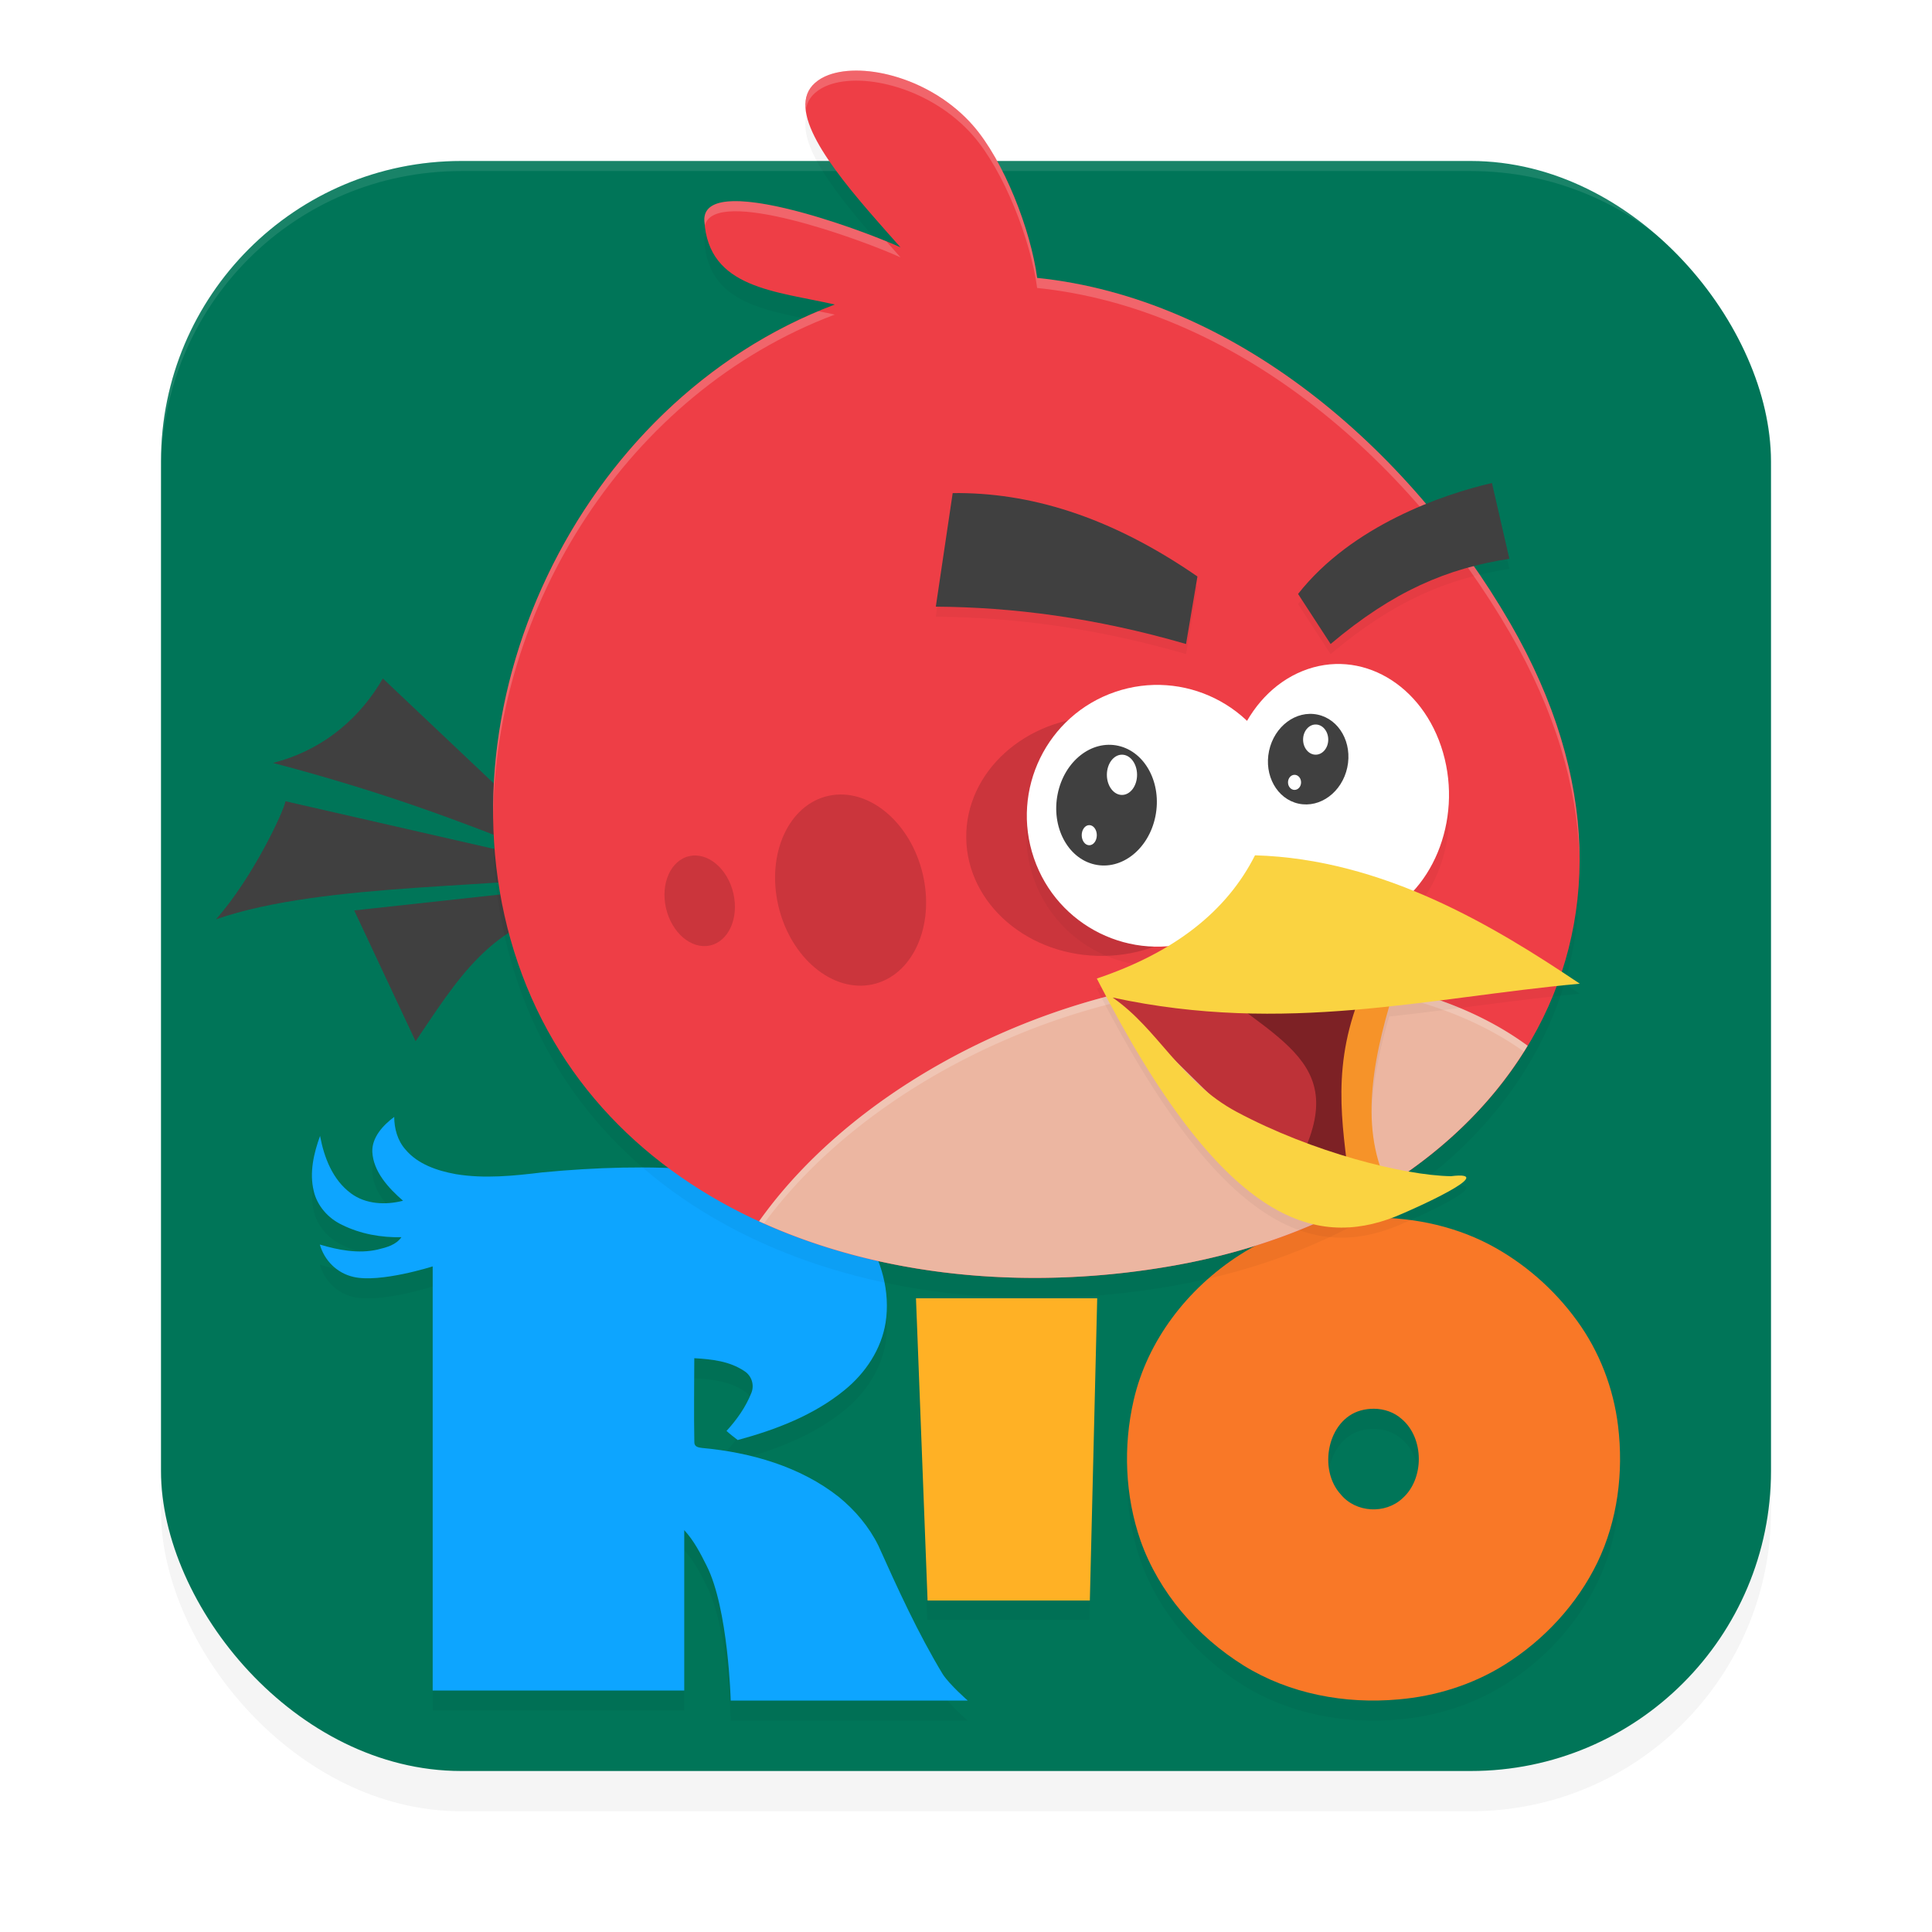 <?xml version="1.0" encoding="UTF-8" standalone="no"?>
<svg
   width="192"
   height="192"
   version="1"
   id="svg85"
   sodipodi:docname="games_angry_birds_rio.svg"
   inkscape:version="1.1.1 (1:1.1+202109281949+c3084ef5ed)"
   xmlns:inkscape="http://www.inkscape.org/namespaces/inkscape"
   xmlns:sodipodi="http://sodipodi.sourceforge.net/DTD/sodipodi-0.dtd"
   xmlns="http://www.w3.org/2000/svg"
   xmlns:svg="http://www.w3.org/2000/svg">
  <sodipodi:namedview
     id="namedview87"
     pagecolor="#ffffff"
     bordercolor="#666666"
     borderopacity="1.0"
     inkscape:pageshadow="2"
     inkscape:pageopacity="0.0"
     inkscape:pagecheckerboard="0"
     showgrid="false"
     inkscape:zoom="3.7864583"
     inkscape:cx="95.867951"
     inkscape:cy="96.13205"
     inkscape:window-width="1920"
     inkscape:window-height="1022"
     inkscape:window-x="0"
     inkscape:window-y="34"
     inkscape:window-maximized="1"
     inkscape:current-layer="svg85" />
  <defs
     id="defs14">
    <filter
       id="filter24526"
       style="color-interpolation-filters:sRGB"
       width="1.158"
       height="1.142"
       x="-0.079"
       y="-0.071">
      <feGaussianBlur
         id="feGaussianBlur24528"
         stdDeviation="3.562" />
    </filter>
    <filter
       id="filter24573"
       style="color-interpolation-filters:sRGB"
       width="1.108"
       height="1.243"
       x="-0.054"
       y="-0.122">
      <feGaussianBlur
         id="feGaussianBlur24575"
         stdDeviation="2.938" />
    </filter>
    <filter
       id="filter24618"
       style="color-interpolation-filters:sRGB"
       width="1.061"
       height="1.219"
       x="-0.031"
       y="-0.11">
      <feGaussianBlur
         id="feGaussianBlur24620"
         stdDeviation=".73" />
    </filter>
    <filter
       id="filter24663"
       style="color-interpolation-filters:sRGB"
       width="1.125"
       height="1.188"
       x="-0.063"
       y="-0.094">
      <feGaussianBlur
         id="feGaussianBlur24665"
         stdDeviation="1.094" />
    </filter>
    <filter
       id="filter24849"
       style="color-interpolation-filters:sRGB"
       width="1.133"
       height="1.172"
       x="-0.066"
       y="-0.086">
      <feGaussianBlur
         id="feGaussianBlur24851"
         stdDeviation="1.328" />
    </filter>
    <filter
       id="filter24932"
       style="color-interpolation-filters:sRGB"
       width="1.096"
       height="1.096"
       x="-0.048"
       y="-0.048">
      <feGaussianBlur
         id="feGaussianBlur24934"
         stdDeviation="3.2" />
    </filter>
  </defs>
  <rect
     style="opacity:0.2;filter:url(#filter24932)"
     width="160"
     height="160"
     x="16"
     y="20"
     rx="29.827"
     ry="29.827"
     id="rect16" />
  <rect
     style="fill:#007558;fill-opacity:1"
     width="160"
     height="160"
     x="16"
     y="16"
     rx="29.827"
     ry="29.827"
     id="rect18" />
  <path
     style="fill:#ffffff;opacity:0.1"
     d="M 45.826 16 C 29.302 16 16 29.302 16 45.826 L 16 46.826 C 16 30.302 29.302 17 45.826 17 L 146.174 17 C 162.698 17 176 30.302 176 46.826 L 176 45.826 C 176 29.302 162.698 16 146.174 16 L 45.826 16 z"
     id="path20" />
  <path
     style="opacity:0.2;filter:url(#filter24573)"
     d="m 39.176,112.998 c -1.111,0.826 -2.223,2.036 -2.176,3.461 0.093,1.967 1.6,3.609 3.053,4.867 -1.724,0.449 -3.698,0.359 -5.16,-0.723 -1.839,-1.349 -2.686,-3.587 -3.084,-5.717 -0.629,1.738 -1.071,3.632 -0.631,5.463 0.332,1.472 1.429,2.724 2.816,3.375 1.813,0.901 3.895,1.277 5.902,1.225 -0.547,0.773 -1.458,1.012 -2.375,1.232 -1.909,0.436 -3.895,0.049 -5.736,-0.5 0.449,1.565 1.679,2.838 3.348,3.217 C 37.786,129.515 43,127.854 43,127.854 V 170 h 25 v -15.938 c 0.971,1.062 1.578,2.25 2.219,3.527 C 72.385,161.859 72.617,171 72.617,171 h 23.557 c 0,0 -1.773,-1.545 -2.477,-2.609 -2.473,-4.097 -4.455,-8.447 -6.406,-12.791 -0.926,-1.873 -2.308,-3.516 -3.945,-4.848 -3.82,-3.008 -8.725,-4.411 -13.561,-4.854 -0.384,-0.045 -0.807,-0.109 -0.783,-0.613 -0.054,-2.767 -0.009,-5.539 -0.004,-8.309 1.757,0.106 3.495,0.285 4.98,1.283 0.732,0.46 1.016,1.409 0.682,2.188 -0.554,1.393 -1.443,2.644 -2.461,3.756 0.353,0.32 0.736,0.612 1.115,0.904 3.797,-1.025 7.582,-2.476 10.623,-4.969 2.091,-1.697 3.653,-4.071 4.074,-6.707 0.468,-3.056 -0.404,-6.22 -2.109,-8.799 -1.205,-1.806 -3.134,-3.009 -5.117,-3.883 -3.455,-1.465 -7.222,-2.16 -10.955,-2.486 -5.294,-0.429 -10.626,-0.259 -15.908,0.244 -2.856,0.347 -5.773,0.652 -8.627,0.178 -1.846,-0.335 -3.777,-0.987 -4.998,-2.445 -0.795,-0.894 -1.112,-2.081 -1.121,-3.242 z m 98.049,10.012 c -0.533,-0.013 -1.067,-0.013 -1.6,0.004 -0.609,0.019 -1.217,0.056 -1.822,0.113 -3.776,0.345 -7.478,1.557 -10.639,3.609 -5.153,3.317 -9.139,8.489 -10.498,14.4 -1.062,4.602 -0.87,9.507 0.684,13.984 1.818,5.123 5.592,9.498 10.258,12.406 4.533,2.806 10.06,3.843 15.373,3.357 3.713,-0.314 7.363,-1.464 10.51,-3.424 3.966,-2.479 7.238,-6.025 9.256,-10.18 2.022,-4.2 2.609,-8.973 2.057,-13.557 -0.45,-3.752 -1.843,-7.402 -4.092,-10.486 -2.268,-3.123 -5.268,-5.759 -8.729,-7.574 -3.304,-1.72 -7.024,-2.56 -10.758,-2.654 z M 91,131 92.15,161 H 108.268 L 109,131 Z m 45.564,11 c 0.993,0.013 1.983,0.34 2.744,1.027 2.232,1.888 2.256,5.941 0.065,7.877 -1.704,1.59 -4.622,1.439 -6.123,-0.383 -2.285,-2.485 -1.33,-7.429 1.979,-8.35 0.432,-0.118 0.884,-0.178 1.336,-0.172 z"
     id="path22" />
  <path
     style="fill:#0da5ff;fill-opacity:1"
     d="m 37,114.459 c -0.047,-1.425 1.064,-2.636 2.176,-3.461 0.009,1.161 0.325,2.348 1.12,3.242 1.221,1.459 3.154,2.11 4.999,2.445 2.854,0.474 5.771,0.17 8.628,-0.177 5.282,-0.503 10.614,-0.672 15.908,-0.243 3.734,0.327 7.5,1.021 10.955,2.486 1.983,0.873 3.911,2.076 5.116,3.881 1.706,2.579 2.578,5.743 2.11,8.799 -0.421,2.636 -1.984,5.011 -4.075,6.708 -3.041,2.493 -6.826,3.944 -10.623,4.97 -0.379,-0.293 -0.76,-0.585 -1.114,-0.905 1.018,-1.111 1.907,-2.363 2.461,-3.757 0.334,-0.778 0.049,-1.726 -0.683,-2.187 -1.486,-0.998 -3.223,-1.178 -4.98,-1.284 -0.005,2.77 -0.049,5.542 0.005,8.309 -0.023,0.504 0.4,0.567 0.783,0.612 4.835,0.443 9.739,1.847 13.559,4.855 1.637,1.332 3.02,2.974 3.946,4.847 1.951,4.344 3.932,8.695 6.405,12.791 0.704,1.064 2.478,2.61 2.478,2.61 l -23.557,-4.3e-4 c 0,0 -0.231,-9.142 -2.398,-13.411 C 69.578,154.312 68.971,153.125 68,152.063 V 168 H 43 v -42.147 c 0,0 -5.214,1.663 -7.867,1.046 -1.668,-0.379 -2.899,-1.651 -3.348,-3.217 1.841,0.549 3.827,0.934 5.736,0.499 0.917,-0.22 1.827,-0.458 2.374,-1.231 -2.007,0.052 -4.089,-0.325 -5.902,-1.225 -1.387,-0.651 -2.484,-1.903 -2.817,-3.376 -0.44,-1.831 0.002,-3.725 0.631,-5.462 0.398,2.13 1.245,4.367 3.083,5.716 1.462,1.082 3.437,1.173 5.161,0.724 C 38.6,118.068 37.093,116.426 37,114.459 Z"
     id="path24" />
  <path
     style="fill:#404040"
     d="m 27.13,75.818 c 5.332,-1.368 8.855,-4.807 10.916,-8.391 l 14.477,13.691 0.458,3.37 C 45.701,81.617 38.253,78.743 27.13,75.818 Z"
     id="path26" />
  <path
     style="fill:#404040"
     d="M 21.46,91.363 C 25.118,87.25 28.208,80.616 28.371,79.627 l 26.521,6.064 3.682,0.993 c -7.642,1.685 -26.253,0.892 -37.113,4.679 z"
     id="path28" />
  <path
     style="fill:#404040"
     d="m 35.202,90.477 21.41,-2.337 0.633,2.113 c -8.416,1.138 -11.97,7.403 -15.945,13.223 z"
     id="path30" />
  <path
     style="fill:#f97827"
     d="M 135.625 121.014 C 135.016 121.033 134.408 121.07 133.803 121.127 C 130.027 121.472 126.325 122.683 123.164 124.736 C 118.011 128.053 114.025 133.226 112.666 139.137 C 111.604 143.738 111.796 148.644 113.35 153.121 C 115.168 158.244 118.941 162.619 123.607 165.527 C 128.141 168.334 133.667 169.37 138.98 168.885 C 142.693 168.571 146.344 167.421 149.49 165.461 C 153.456 162.982 156.728 159.436 158.746 155.281 C 160.768 151.081 161.355 146.309 160.803 141.725 C 160.353 137.972 158.96 134.323 156.711 131.238 C 154.443 128.115 151.443 125.48 147.982 123.664 C 144.207 121.698 139.888 120.881 135.625 121.014 z M 136.564 140 C 137.558 140.013 138.548 140.34 139.309 141.027 C 141.541 142.916 141.564 146.969 139.373 148.904 C 137.669 150.494 134.751 150.343 133.25 148.521 C 130.965 146.036 131.92 141.092 135.229 140.172 C 135.661 140.053 136.113 139.994 136.564 140 z"
     id="path32" />
  <path
     style="opacity:0.2;filter:url(#filter24526)"
     d="m 82.337,9.453 c -0.507,0.189 -0.955,0.445 -1.328,0.771 -2.983,2.605 1.417,8.315 6.1,13.66 0.735,0.838 1.54,1.756 2.38,2.693 C 85.251,24.652 69.701,19.039 70,23.961 c 0.408,6.712 7.066,6.955 12.961,8.303 -25.739,9.678 -40.009,40.566 -31.495,65.433 8.664,25.307 37.643,35.004 65.316,30.052 32.039,-5.733 51.257,-32.777 33.309,-63.795 C 139.888,46.323 122.519,31.628 103.071,29.617 102.431,24.837 99.761,17.967 96.694,14.467 92.595,9.79 85.888,8.133 82.337,9.453 Z"
     id="path34" />
  <path
     style="fill:#ee3e46"
     d="m 82.337,7.453 c -0.507,0.189 -0.955,0.445 -1.328,0.771 -2.983,2.605 1.417,8.315 6.1,13.66 0.735,0.838 1.54,1.756 2.38,2.693 C 85.251,22.652 69.701,17.039 70,21.961 c 0.408,6.712 7.066,6.955 12.961,8.303 C 57.222,39.942 42.952,70.83 51.466,95.697 60.13,121.004 89.108,130.701 116.782,125.749 148.821,120.016 168.039,92.972 150.091,61.954 139.888,44.323 122.519,29.628 103.071,27.617 102.431,22.837 99.761,15.967 96.694,12.467 92.595,7.79 85.888,6.133 82.337,7.453 Z"
     id="path36" />
  <path
     style="fill:#ecb6a1"
     d="M 105.085,100.51 A 31.55,47.493 71.209 0 0 75.434,121.371 c 12.086,5.544 26.892,6.965 41.347,4.378 15.736,-2.816 28.365,-10.781 35.031,-21.825 a 31.55,47.493 71.209 0 0 -46.728,-3.415 z"
     id="path38" />
  <path
     style="opacity:0.2;fill:#ffffff"
     d="m 125.883,96.811 a 31.55,47.493 71.209 0 0 -20.799,3.699 31.55,47.493 71.209 0 0 -29.65,20.862 c 0.162,0.074 0.33,0.14 0.493,0.213 a 31.55,47.493 71.209 0 1 29.167,-20.255 31.55,47.493 71.209 0 1 46.344,3.171 c 0.122,-0.194 0.256,-0.381 0.374,-0.577 A 31.55,47.493 71.209 0 0 125.883,96.811 Z"
     id="path40" />
  <path
     style="opacity:0.2;filter:url(#filter24618)"
     d="M 148.268,49 C 143.399,50.127 134.352,53.218 129,60.025 L 132.234,65 C 138.482,59.731 143.817,57.485 150,56.531 Z M 94.678,50.002 93,61.289 c 7.621,0.052 15.793,1.079 24.869,3.711 L 119,58.289 c -8.794,-6.068 -16.806,-8.373 -24.322,-8.287 z"
     id="path42" />
  <path
     style="fill:#404040"
     d="M 94.677,49.002 C 102.193,48.916 110.206,51.222 119,57.29 L 117.868,64 C 108.792,61.368 100.621,60.341 93,60.289 Z"
     id="path44" />
  <ellipse
     style="fill:#cb353c"
     cx="108.425"
     cy="84.51"
     rx="13.5"
     ry="11.895"
     transform="matrix(1,-0.013,0.013,1,0,0)"
     id="ellipse46" />
  <path
     style="opacity:0.2;filter:url(#filter24663)"
     d="m 132.52,68.012 a 13,11 90 0 0 -3.076,0.688 13,11 90 0 0 -5.496,4.971 12.963,13 4.7679069e-4 0 0 -13.176,-2.971 12.963,13 4.7679069e-4 0 0 -8.074,16.506 12.963,13 4.7679069e-4 0 0 16.459,8.096 12.963,13 4.7679069e-4 0 0 6.369,-4.768 13,11 90 0 0 11.031,2.768 13,11 90 0 0 6.852,-16.506 13,11 90 0 0 -10.889,-8.783 z"
     id="path48" />
  <ellipse
     style="fill:#ffffff"
     cx="82.688"
     cy="113.899"
     rx="12.967"
     ry="12.996"
     transform="matrix(0.946,-0.324,0.323,0.947,0,0)"
     id="ellipse50" />
  <ellipse
     style="fill:#ffffff"
     cx="106.374"
     cy="123.709"
     rx="11.226"
     ry="12.805"
     transform="matrix(0.927,-0.375,0.278,0.961,0,0)"
     id="ellipse52" />
  <path
     style="opacity:0.2;filter:url(#filter24849)"
     d="m 124.721,86 c -2.811,5.58 -8.04,9.668 -15.721,12.244 12.554,24.571 21.785,26.755 29.664,23.664 1.636,-0.66 10.575,-4.634 5.527,-4.02 -1.808,-0.028 -4.283,-0.393 -7.068,-1.059 -1.549,-4.736 -0.706,-10.16 0.928,-15.811 6.346,-0.679 12.564,-1.675 18.949,-2.26 -8.535,-5.73 -19.54,-12.393 -32.279,-12.76 z m -7.756,20.563 2.994,2.949 c -1.115,-0.92 -2.077,-1.927 -2.994,-2.949 z"
     id="path54" />
  <path
     style="fill:#7d2125"
     d="m 113.334,96.621 22.676,-1.8 -0.8,21.085 -8.915,1.609 z"
     id="path56" />
  <path
     style="fill:#be3238"
     d="m 110.293,98.998 7.859,-2.809 c 8.819,7.605 16.826,9.187 10.213,20.594 z"
     id="path58" />
  <path
     style="fill:#f69329"
     d="m 135.524,98.122 3.397,-0.927 c -2.395,7.392 -3.917,14.533 -1.083,20.423 l -3.724,0.081 c -0.726,-6.088 -1.891,-12.016 1.409,-19.578 z"
     id="path60" />
  <path
     style="fill:#fad341"
     d="M 109,97.245 C 116.681,94.668 121.909,90.58 124.721,85 137.46,85.367 148.465,92.029 157,97.759 c -15.101,1.382 -29.255,5.092 -46.431,1.374 4.58,3.172 6.709,8.36 12.346,11.372 7.502,4.009 16.607,6.312 21.277,6.384 5.048,-0.615 -3.891,3.358 -5.527,4.018 -7.88,3.091 -17.111,0.908 -29.665,-23.663 z"
     id="path62" />
  <ellipse
     style="fill:#cb353c"
     cx="62.326"
     cy="104.319"
     rx="7.343"
     ry="9.622"
     transform="matrix(0.978,-0.211,0.226,0.974,0,0)"
     id="ellipse64" />
  <ellipse
     style="fill:#cb353c"
     cx="47.731"
     cy="102.243"
     rx="3.427"
     ry="4.556"
     transform="matrix(0.977,-0.213,0.224,0.975,0,0)"
     id="ellipse66" />
  <ellipse
     style="fill:#404040"
     cx="123.625"
     cy="53.643"
     rx="4.982"
     ry="6.015"
     transform="matrix(0.975,0.222,-0.197,0.98,0,0)"
     id="ellipse68" />
  <ellipse
     style="fill:#ffffff"
     cx="111.5"
     cy="77"
     rx="1.5"
     ry="2"
     id="ellipse70" />
  <ellipse
     style="fill:#ffffff"
     cx="108.25"
     cy="83"
     rx=".75"
     ry="1"
     id="ellipse72" />
  <ellipse
     style="fill:#404040"
     cx="142.919"
     cy="46.745"
     rx="3.974"
     ry="4.523"
     transform="matrix(0.978,0.208,-0.209,0.978,0,0)"
     id="ellipse74" />
  <ellipse
     style="fill:#ffffff"
     cx="130.75"
     cy="73.5"
     rx="1.25"
     ry="1.5"
     id="ellipse76" />
  <ellipse
     style="fill:#ffffff"
     cx="128.65"
     cy="77.75"
     rx=".65"
     ry=".75"
     id="ellipse78" />
  <polygon
     id="polygon10"
     style="fill:#ffb125;fill-opacity:1"
     transform="matrix(0.42,0,0,0.43,29.512,103.719)"
     points="149.21 128.69 146.47 58.85 189.35 58.85 187.61 128.69" />
  <path
     style="fill:#ffffff;opacity:0.2"
     d="M 85.502 7.021 C 84.31 6.979 83.226 7.123 82.338 7.453 C 81.831 7.642 81.383 7.899 81.01 8.225 C 80.209 8.924 79.953 9.851 80.078 10.93 C 80.176 10.274 80.469 9.697 81.01 9.225 C 81.383 8.899 81.831 8.642 82.338 8.453 C 85.889 7.132 92.595 8.79 96.693 13.467 C 99.761 16.967 102.43 23.837 103.07 28.617 C 122.519 30.628 139.887 45.323 150.09 62.955 C 154.57 70.697 156.734 78.191 156.961 85.168 C 156.917 77.907 154.786 70.071 150.09 61.955 C 139.887 44.323 122.519 29.628 103.07 27.617 C 102.43 22.837 99.761 15.967 96.693 12.467 C 93.62 8.96 89.079 7.15 85.502 7.021 z M 73.533 20 C 71.36 19.915 69.907 20.423 70 21.961 C 70.009 22.116 70.039 22.25 70.055 22.398 C 71.005 18.514 85.431 23.733 89.49 25.576 C 88.994 25.023 88.548 24.514 88.084 23.986 C 84.49 22.511 77.723 20.165 73.533 20 z M 81.332 30.926 C 61.293 39.319 48.633 60.698 49.014 81.467 C 49.05 60.455 62.306 39.03 82.961 31.264 C 82.422 31.14 81.878 31.036 81.332 30.926 z"
     id="path81" />
  <path
     style="fill:#404040"
     d="M 148.267,48 C 143.399,49.127 134.352,52.218 129,59.026 L 132.234,64 C 138.482,58.731 143.817,56.486 150,55.532 Z"
     id="path83" />
</svg>
